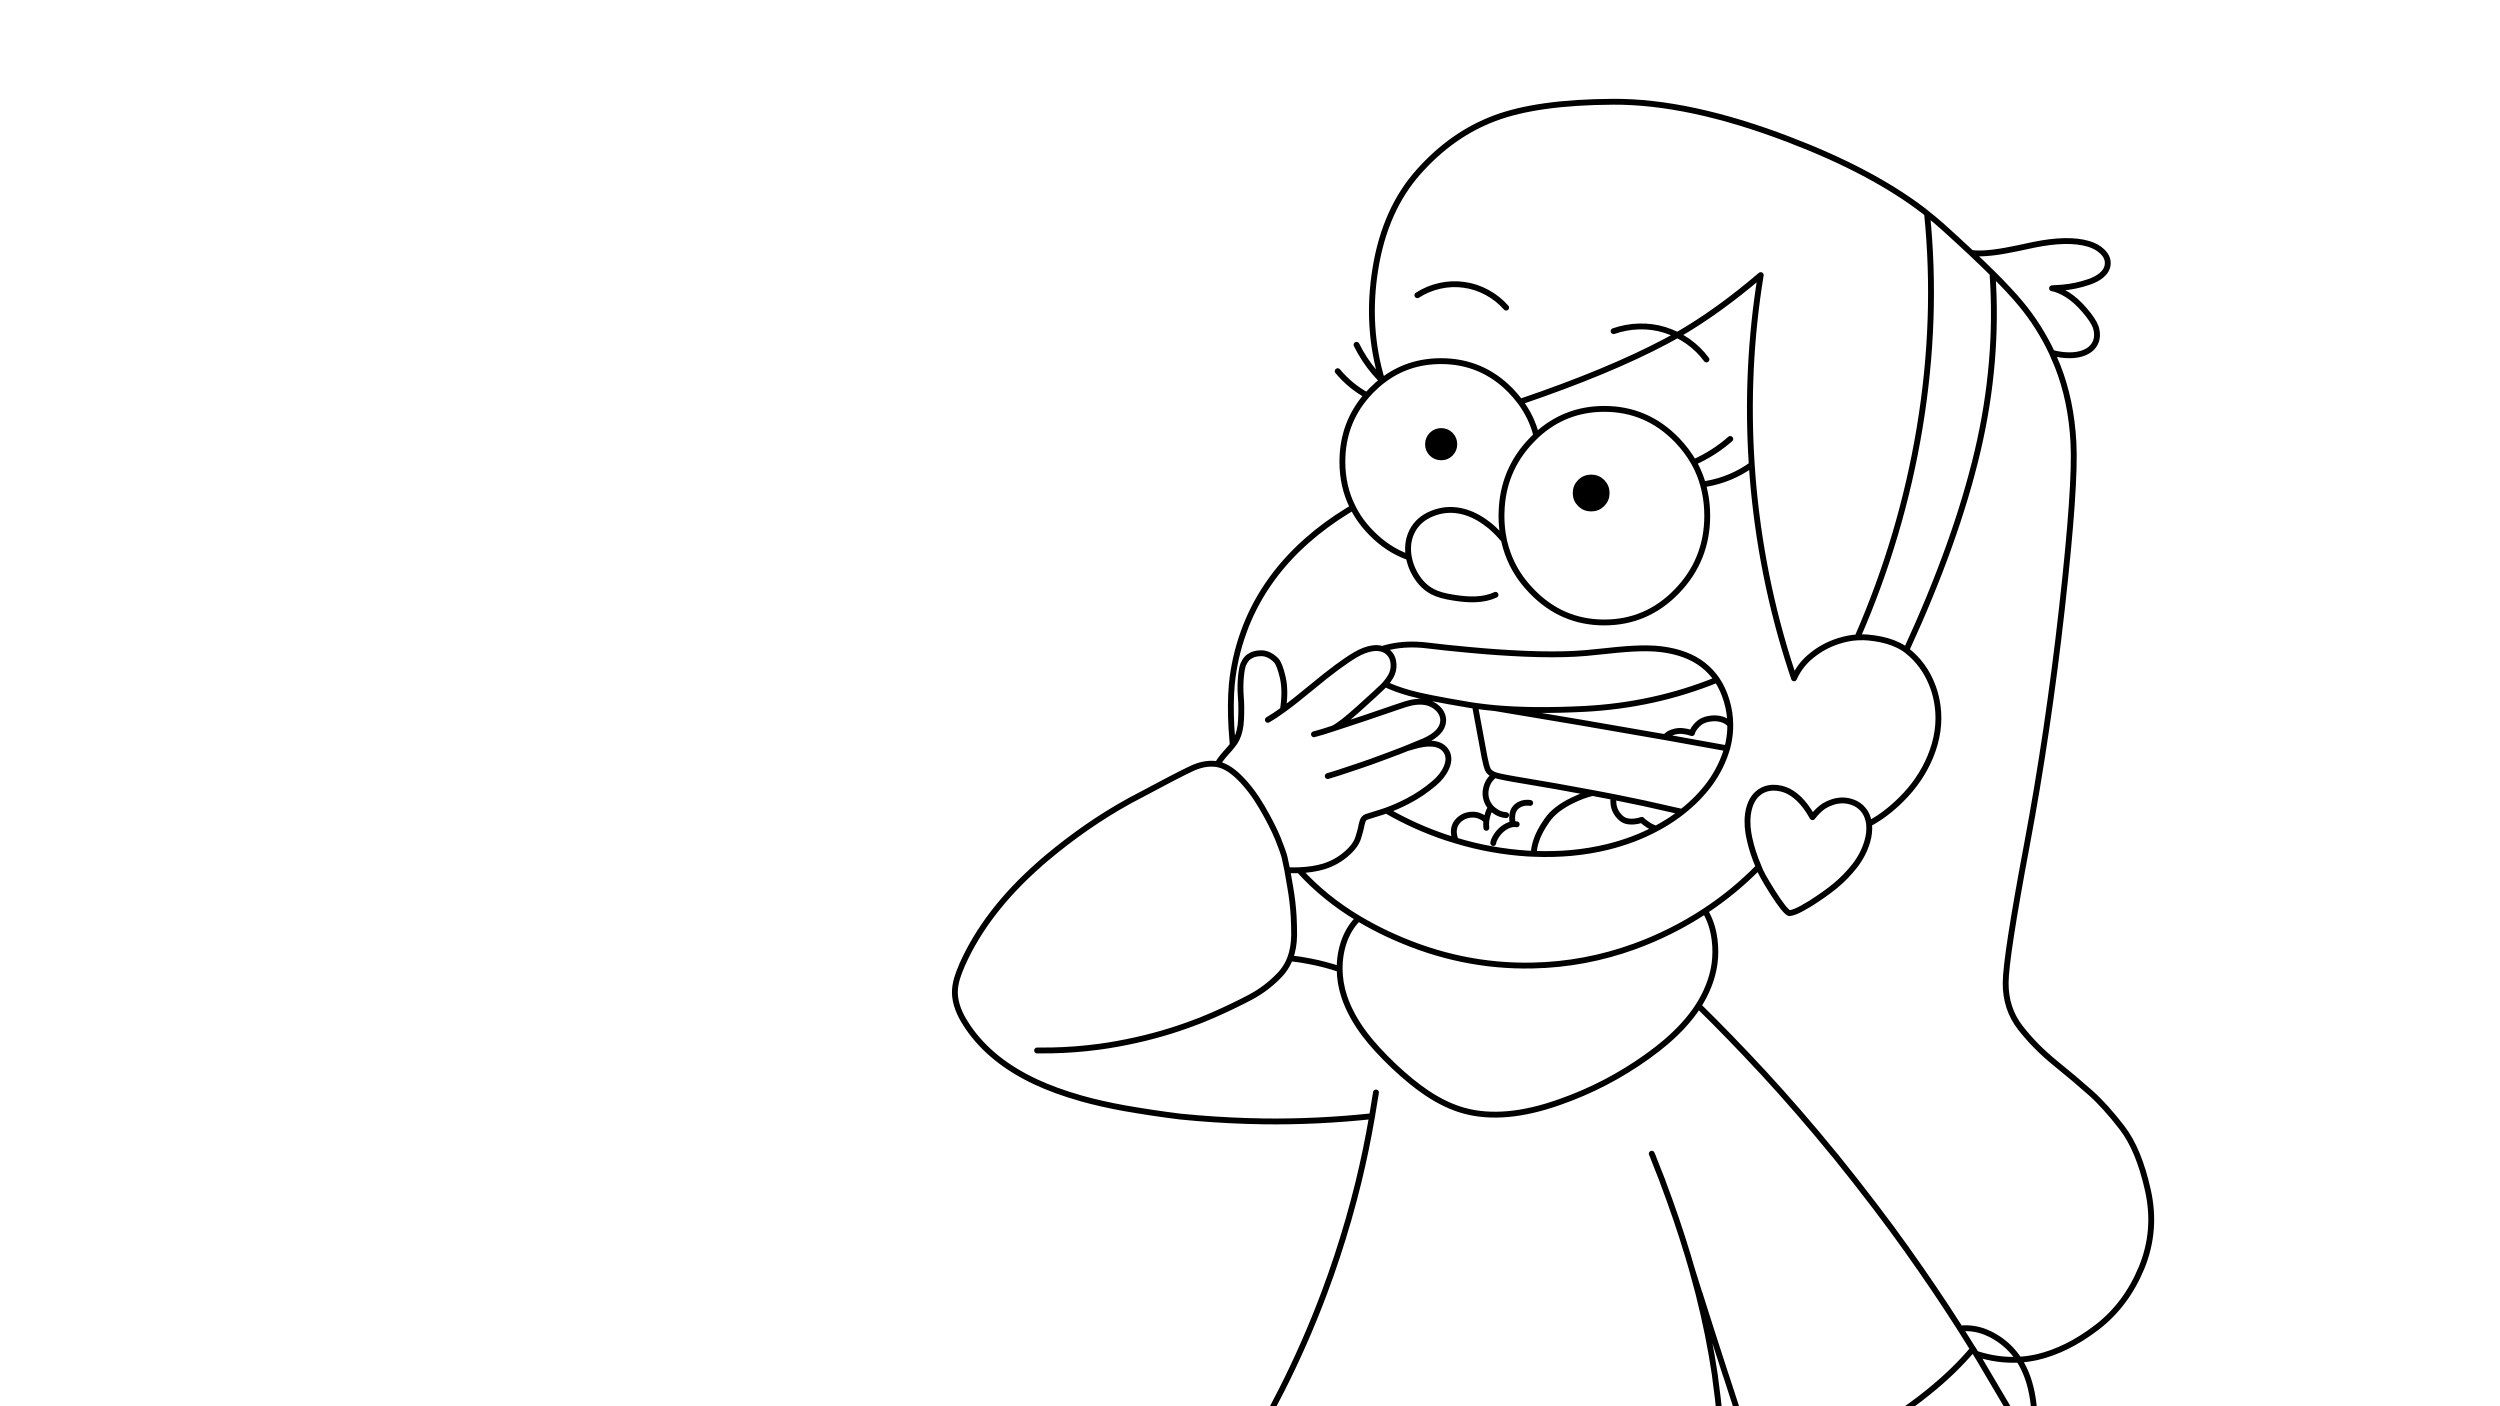 
<svg xmlns="http://www.w3.org/2000/svg" version="1.1" xmlns:xlink="http://www.w3.org/1999/xlink" preserveAspectRatio="none" x="0px" y="0px" width="1280px" height="720px" viewBox="0 0 1280 720">
<rect x="0" y="0" width="1280" height="720" fill="#333333" stroke="none"/>
<defs>
<g id="Layer2_0_FILL">
<path fill="#FFFFFF" stroke="none" d="
M 1280 720
L 1280 0 0 0 0 720 1280 720 Z"/>
</g>

<g id="Layer0_0_FILL">
<path fill="#BF7C42" stroke="none" d="
M 849.3 599.8
Q 849.6 602.5 849.9 605.25 850.5 604.9 851.2 604.6 850.25 602.2 849.3 599.8 Z"/>

<path fill="#000000" stroke="none" d="
M 806.75 252.45
Q 806.75 255.75 809.05 258.05 811.4 260.35 814.7 260.35 818 260.35 820.3 258.05 822.6 255.75 822.6 252.45 822.6 249.15 820.3 246.8 818 244.5 814.7 244.5 811.4 244.5 809.05 246.8 806.75 249.15 806.75 252.45
M 742.65 232.2
Q 744.6 230.25 744.6 227.45 744.6 224.65 742.65 222.65 740.7 220.7 737.9 220.7 735.1 220.7 733.1 222.65 731.15 224.65 731.15 227.45 731.15 230.25 733.1 232.2 735.1 234.15 737.9 234.15 740.7 234.15 742.65 232.2 Z"/>
</g>

<path id="Layer0_0_1_STROKES" stroke="#000000" stroke-width="3" stroke-linejoin="round" stroke-linecap="round" fill="none" d="
M 694.55 176.55
Q 698.3 184.15 703.75 190.6 705 192.1 707.7 195 699.3 167.4 704.25 137.3 709.2 107.2 726.3 88 743.4 68.75 765.25 60.55 787.1 52.3 825.95 52.1 864.8 51.9 915.7 71.35 958.5 87.65 985.2 108.15 985.9 108.75 986.65 109.35 990.85 112.65 994.65 116.05 1002.6 123.2 1009.3 129.5 1010.7 129.7 1012.55 129.75 1013.6 129.75 1014.7 129.75 1020.05 129.55 1026.9 128.3 1031.7 127.45 1041.25 125.35 1058.9 121.75 1069.3 124.85 1073.55 126.1 1076.3 128.7 1079.5 131.75 1079.15 135.35 1078.9 138.45 1075.9 141 1073.4 143.05 1069.55 144.35 1062.9 146.65 1055.9 147.25 1054.6 147.35 1050.65 147.6 1053.9 148.1 1058.4 150.85 1062.85 153.6 1067.35 158.85 1071.8 164.05 1073 167.4 1074.55 172.35 1072.55 176 1070.9 179.05 1067.1 180.6 1063.9 181.9 1059.7 181.9 1055.1 181.9 1050.6 180.65 1052.05 183.85 1053.4 187.2 1060.45 204.9 1061.6 226.55 1062.8 248.2 1055.7 311.55 1048.6 374.85 1037.8 432.4 1027 489.9 1026.9 503.15 1026.8 516.4 1034.45 526.25 1042.1 536.05 1052.35 544.35 1062.6 552.65 1070.3 559.5 1078 566.35 1086.55 577.5 1095.1 588.65 1099.7 609.3 1104.35 629.9 1096.5 649.05 1088.6 668.2 1073.35 679.8 1058.1 691.4 1042.8 694.9 1038.25 695.9 1033.7 696.15 1034.35 697.2 1035 698.3 1040 707.3 1041.25 719.6 1041.25 719.7 1041.3 719.9 1041.25 719.9 1041.3 719.95 1041.3 720.55 1041.4 721.2
M 1009.3 129.5
Q 1012.1 132.15 1014.7 134.65 1017.6 137.4 1020.15 139.95 1029.1 148.85 1034.55 155.4 1044.1 166.85 1050.6 180.65
M 1020.15 139.95
Q 1023.35 185 1012.5 231.1 1001.65 277.2 976.05 332.85 977.5 334 978.55 334.95 982.65 338.6 985.8 343.65 990.8 351.95 992.05 361.4 993.8 374.15 988.35 387.4 983.25 399.7 973.2 409.55 965.35 417.3 956.95 421.75 957 422.05 957 422.4 957.35 426.4 956.05 430.85 954.15 437.4 949.7 443.2 945.2 448.95 939.65 453.55 934.1 458.05 926.8 462.65 922.35 465.4 919.4 466.65 917.4 467.45 916.1 467.55 913.65 466.4 907.6 456.85 901.5 447.25 900.45 443.85 888.05 456.55 873 466.45 876.9 472.95 877.9 481.4 879.4 493.5 874.7 505.05 872.7 510.1 869.6 514.95 886 531.05 901.85 548.2 902.1 548.45 902.35 548.7 920.9 568.8 938.9 590.85 939.35 591.4 939.8 591.9 950 604.5 960.35 618.1 968.5 628.8 976.3 639.75 976.4 640 976.6 640.2 990.65 659.9 1003.6 680.2 1010.15 679.5 1016.6 682 1016.7 682.05 1016.75 682.1 1019.1 683 1021.4 684.4 1028.95 688.85 1033.7 696.15 1022.8 696.75 1011.7 693.1
L 1013.2 695.55
Q 1013.569 696.145 1013.95 696.75
L 1014.65 698
Q 1021.8 710 1027.4 719.6 1027.45 719.75 1027.55 719.9
L 1027.6 719.95
Q 1027.95 720.6 1028.3 721.2
M 986.65 109.35
Q 992.1 163.25 982.9 218.8 973.7 274.35 951 326.35
L 951.05 326.35
Q 954.45 326.2 956.3 326.4 963.5 327.05 968.9 329.05 969.9 329.45 970.9 329.9 973.7 331.1 976.05 332.85
M 826.15 169.55
Q 832.4 167.35 839.2 167.15 845.95 166.95 852.3 168.9 855.7 169.95 858.8 171.55 879.65 159.55 901.5 140.85 893.65 188.85 896.9 237.95 897.1 241.1 897.35 244.3 901.5 295.15 917.1 342.95 917.8 345.15 918.55 347.3 920.15 343.65 922.7 340.45 924.8 337.85 927.55 335.65 933.65 330.65 941.35 328.2 946.15 326.65 950.8 326.35 950.95 326.35 951 326.35
M 858.8 171.55
Q 861.6 172.95 864.25 174.8 869.8 178.75 873.7 184.05
M 707.7 195
Q 707.7 194.95 707.75 194.95 720.7 184.9 737.8 184.9 758.7 184.9 773.45 199.95 776.15 202.75 778.35 205.7 823.9 190.2 853.15 174.65 855.95 173.15 858.8 171.55
M 684.9 190.05
Q 691.35 197.75 699.85 202.4 700.9 201.15 702.1 199.95 703.7 198.35 705.4 196.85 706.1 196.25 706.85 195.65 707.25 195.3 707.7 195
M 725.7 151.15
Q 730.95 147.75 737.2 146.35 743.45 144.95 749.65 145.85 755.8 146.7 761.4 149.75 767 152.8 771.15 157.5
M 699.85 202.4
Q 687.3 216.75 687.3 236.45 687.3 249.15 692.6 259.65 692.6 259.75 692.7 259.85 693.95 262.35 695.5 264.75 698.3 269 702.1 272.85 710.5 281.45 720.95 285.2 721.15 285.25 721.3 285.35
L 721.35 285.35
Q 721 283.65 720.95 281.95 720.8 278.75 721.55 275.85 722.05 273.85 723 272 726.15 265.8 733.35 262.9 740.25 260.15 747.5 261.55 754.1 262.85 760.3 267.3 761.65 268.25 763 269.35 766.5 272.3 769.85 276.25
L 769.9 276.25
Q 769.9 276.2 769.95 276.15 768.75 270.35 768.75 264.05 768.75 263.15 768.8 262.3 769.35 240.75 784.2 225.35 785.4 224.15 786.6 222.95 784.25 213.6 778.35 205.7
M 744.6 227.45
Q 744.6 230.25 742.65 232.2 740.7 234.15 737.9 234.15 735.1 234.15 733.1 232.2 731.15 230.25 731.15 227.45 731.15 224.65 733.1 222.65 735.1 220.7 737.9 220.7 740.7 220.7 742.65 222.65 744.6 224.65 744.6 227.45 Z
M 822.6 252.45
Q 822.6 255.75 820.3 258.05 818 260.35 814.7 260.35 811.4 260.35 809.05 258.05 806.75 255.75 806.75 252.45 806.75 249.15 809.05 246.8 811.4 244.5 814.7 244.5 818 244.5 820.3 246.8 822.6 249.15 822.6 252.45 Z
M 885.9 224.75
Q 877.6 232.05 867.2 236.7 871.25 243.85 872.9 252.1 874.1 257.8 874.1 264.05 874.1 286.65 858.65 302.65 843.2 318.7 821.4 318.7 799.6 318.7 784.2 302.65 777.9 296.15 774.2 288.6 771.6 283.25 770.2 277.35 770.1 276.9 770 276.45 769.9 276.35 769.85 276.25
M 770 276.45
Q 770 276.3 769.95 276.15
M 692.7 259.85
Q 691.35 260.65 690 261.45 678.6 268.45 669.2 276.75 657.25 287.3 649 299.55 641.35 310.8 636.7 323.75 632.05 336.65 630.7 350.25 629.8 360.25 630.5 372.7 630.7 376.4 631.15 381.45 632.6 379.6 633.2 378.25 635.1 374.4 635.4 368.65 635.75 362 635.3 356.75 634.9 351.55 635.35 346.7 635.8 341.85 636.6 340.05 637.4 338.3 638.3 337.3 639.2 336.25 640.75 335.5 642.25 334.7 644.7 334.5 647.1 334.25 649.3 335.2 651.45 336.15 653.35 338.05 655.2 340 656.8 346.95 658.35 353.85 656.85 363.45 663.1 358.95 671.55 351.9 685.95 339.95 694 335.25 698.6 332.55 702.7 331.95 705.5 331.55 707.7 332.25 715.95 329.65 725.55 330.05 727.95 330.15 730.45 330.45 739.3 331.55 750.65 332.6 755.2 333 760.2 333.45 767.05 334 773.35 334.35 788.7 335.25 801 334.95 806.8 334.8 812 334.35 815.75 334 822.5 333.3 824.95 333.05 827.75 332.75 837.2 331.85 843.6 331.95 847.6 332 850.55 332.4 863.85 334.05 872.05 340.5 876.15 343.7 879.1 348.05 882.2 352.65 884 358.65 885.9 364.8 885.9 371.1 885.95 375.85 884.9 380.75 884.55 382.25 884.3 383.15 881.55 392.6 875.65 400.85 869.75 408.95 861.2 415.65 860.55 416.15 859.9 416.65 859.5 416.95 859.05 417.3 853.8 421.15 847.9 424.25 836.6 430.3 823 433.65 805.05 438 785.25 437.15 783.65 437.1 782.05 437 772.75 436.4 763.6 434.75 754.4 433.1 745.4 430.35 742.95 429.65 740.55 428.85 724.4 423.45 709.8 415 708.5 415.45 707.25 415.85 701.15 417.7 699.6 418.25 698.1 418.85 697.55 420.75 697 422.65 696.85 423.7 696.7 424.7 695.4 428.95 694.1 433.15 689.1 437.4 684.1 441.65 677.65 443.65 672.3 445.25 665.3 445.55 665.2 445.55 665.15 445.55 678.05 459.8 695.5 470.25 702.7 474.55 710.55 478.25 712.1 478.95 713.65 479.65 748.1 495.1 784.65 494.35 811.55 493.8 836.95 484.55 846.05 481.25 855 476.8 864.45 472.1 873 466.45
M 721.35 285.35
Q 721.95 288.7 723.5 292 727.15 299.6 733.4 302.9 737.3 305 744.55 306.05 750.8 307.05 755.35 306.85 761.25 306.65 765.7 304.55
M 707.7 332.25
Q 709.45 332.75 710.8 334 713.25 336.2 713.5 340 713.7 343.5 712 346.4 710.8 348.4 709.2 350.25 714.1 352.7 721.7 354.85 729.3 357.05 752.5 360.95 753.8 361.15 755.2 361.35 760 362.05 765.4 362.55 784.95 364.3 811.4 362.95 847.15 361.05 879.1 348.05
M 649.15 368.55
Q 652.45 366.65 656.85 363.45
M 679.8 397.35
Q 683 396.35 685.95 395.45 686.7 395.2 687.4 394.95 695.7 392.25 701.9 390.05 710.7 386.85 717.7 384.15 719.1 383.55 720.45 383.05 725.65 380.95 729.4 379.35 738.5 375.25 738.9 369.25 739.1 365.7 736.3 362.85 733.6 360.15 729.8 359.5 726.55 358.95 722.6 359.75 719.9 360.35 715.55 361.9 698.55 367.8 682.5 373 679.9 373.85 677.35 374.65 674.9 375.4 672.75 375.95
M 709.2 350.25
Q 708.5 351 707.75 351.75 705.2 354.25 695.7 362.8 686.2 371.35 682.5 373
M 720.45 383.05
Q 722.3 382.5 724.15 382 729.2 380.55 732.9 380.75 737.8 381 740.15 384.15 742.8 387.75 740.6 392.95 738.7 397.35 734.3 401.05 728.05 406.4 720.7 410.2 714.85 413.2 709.8 415
M 755.2 361.35
L 760.05 387.55
Q 760.9 391.9 761.7 393.85 762.45 395.75 765.35 396.8
L 765.4 396.85
Q 768.35 397.85 781.6 400 794.8 402.15 815.35 406 820.7 407 826.1 408.05 841.85 411.15 857.6 414.85 859.4 415.25 861.2 415.65
M 786.6 222.95
Q 801.3 209.35 821.4 209.35 843.2 209.35 858.65 225.35 863.75 230.65 867.2 236.7
M 872.55 247.9
Q 873.3 247.8 874.05 247.65 880.2 246.55 886 244.1 891.8 241.65 896.9 237.95
M 885.9 371.1
Q 884.35 369.1 881.4 368.25 878.4 367.4 874.9 368.05 871.3 368.65 869.05 371 866.7 373.45 866.3 375.35 861.2 373.65 857.6 374.55 853.95 375.4 852.7 377.45 868.45 380.25 884.3 383.15
M 765.4 362.55
Q 808.95 369.75 852.7 377.45
M 956.95 421.75
Q 956.6 419.15 955.6 417.05 955 415.8 954.15 414.75 951.95 411.9 948.25 410.65 944.7 409.4 941 410 939.55 410.2 938.15 410.7 936.1 411.35 934.1 412.55 931.05 414.45 928 418.4 926.2 415.15 924.2 412.55 921.1 408.55 917.65 406.25 914.05 403.85 909.9 403.4 905.5 402.9 902 404.85 897.1 407.6 895.45 414.25 894.1 419.8 895.2 426.65 895.4 427.85 895.65 429 897.15 436.25 900.45 443.85
M 826.1 408.05
Q 825.9 410.25 826.15 412.05 826.6 414.85 828.2 416.95 829.9 419.2 831.7 420 833.4 420.75 835.9 420.65 838.4 420.55 840.6 419.75 841.3 420.65 844.15 422.55 845.25 423.25 846.75 423.85 847 423.95 847.9 424.25
M 695.5 470.25
Q 693.35 472.35 691.7 474.85 687.85 480.7 686.5 488.5 685.85 492.35 685.9 496.2 685.95 503.3 688.3 510.4 691.55 520.05 698.8 529.65 704.5 537.15 713.7 545.9 722.75 554.4 730.45 559.55 740.2 566.1 749.7 568.7 770.2 574.3 798.4 564.3 822.5 555.9 843.4 540.95 843.6 540.85 843.8 540.65 849.1 536.85 853.5 533.05 858.2 528.95 861.9 524.9 866.35 520.05 869.6 514.95
M 845.7 590.7
Q 846.05 591.5 846.4 592.35 846.55 592.8 846.7 593.2 848.05 596.5 849.3 599.8 850.25 602.2 851.2 604.6 851.3 604.95 851.4 605.25 858.7 624.6 864.2 642.85 864.7 644.45 865.15 646.1 865.2 646.25 865.25 646.45 865.7 648 866.15 649.5 868 655.45 869.9 661.5 869.95 661.6 870 661.65 876.45 682.1 883.6 704.05 883.65 704.15 883.7 704.25 886.15 711.8 888.7 719.6 888.7 719.7 888.8 719.9 889 720.5 889.2 721.2
M 785.25 437.15
Q 785.4 433.95 786.45 430.7 787.95 425.85 792.1 419.95 796.2 414.05 805.2 409.75 810.3 407.25 815.35 406
M 783.45 411.1
Q 782.6 410.95 781.8 411 781.25 411 780.7 411.05 778.8 411.35 777.25 412.35 775.7 413.4 774.95 414.95 774.9 415 774.9 415.05 774 417.05 774.3 420.35 774.4 421.15 774.5 422 775.65 421.85 776.55 422.05
M 764.55 431.65
Q 764.65 430.85 764.9 430.25 765.2 429.55 765.55 428.9 766.8 426.65 768.6 425 770.55 423.25 772.8 422.4 773.7 422.1 774.5 422
M 765.35 396.8
Q 764.6 397.3 764.05 397.85 761.7 400.1 760.9 403.45 760.1 406.75 761.2 409.9 761.95 411.85 763.3 413.45 764.1 414.3 765.1 415.05 767.9 417.15 771.15 417.35
M 745.4 430.35
Q 744.9 429.25 744.65 428.25 743.8 424.65 745.4 421.75 746.75 419.45 749.5 418.05 751.5 417.15 753.8 417.1 756.1 417.05 758.05 418 759.75 418.75 761 420.15 761.3 417.95 762.15 415.75 762.65 414.55 763.3 413.45
M 761 420.15
Q 760.8 421.95 761 423.85
M 631.15 381.45
Q 630 382.95 628.35 384.75 624.6 388.85 623.4 391.3 628.65 392.3 634.4 397.9 640.8 404.15 646.2 413.45 651.6 422.75 654.35 429.5 657.05 436.25 657.7 438.95 658.3 441.55 659.1 445.55 662.7 445.65 665.15 445.55
M 659.1 445.55
Q 659.9 450.1 660.65 454.5 661.9 461.65 662.35 469.1 662.6 473.85 662.6 478.8 662.5 485.4 660.55 490.65 665.5 491.15 670.45 492.15 678.35 493.65 685.9 496.2
M 660.55 490.65
Q 660.2 491.45 659.85 492.3 658.2 495.85 655.6 498.75 648.65 506.15 639.85 510.75 631.3 515.25 621.3 519.65 621.2 519.65 621.1 519.75 620.9 519.8 620.7 519.9 617.7 521.2 614.6 522.45 613.8 522.75 613 523.05 595.4 529.85 576.8 533.55 572.1 534.5 567.45 535.25 566.9 535.35 566.4 535.4 564.9 535.65 563.4 535.85 563.05 535.9 562.7 535.95
L 562.65 535.95
Q 550.7 537.55 538.75 537.8 534.85 537.9 531 537.85
M 704.5 559.35
Q 703.5 565.6 702.5 571.5 699.6 588.6 695.5 605.4 690.8 624.5 684.6 643.3 681.5 652.7 678.05 661.9 677.95 662.1 677.9 662.3 668.3 687.85 655.95 712.2 655.9 712.3 655.8 712.45 653.9 716.2 651.95 719.9 651.6 720.55 651.3 721.2
M 869.9 661.5
Q 869.7 661.6 869.45 661.7 869.45 661.8 869.5 661.85 869.7 661.75 870 661.65
M 866.15 649.5
Q 867.1 652.8 867.95 656.1 868.7 658.9 869.45 661.7
M 869.5 661.85
Q 875.05 683.7 878.1 704.6 878.1 704.75 878.1 704.9 878.9 710.6 879.55 716.15 879.75 717.9 879.9 719.6 879.9 719.75 879.95 719.9 880 720.55 880.1 721.2
M 1003.6 680.2
Q 1006.75 685.1 1009.8 690.1 1010 690.35 1010.2 690.65 1010.95 691.9 1011.7 693.1
M 1013.2 695.55
Q 1013.9 696.8 1014.65 698
M 976.2 721.2
Q 977.05 720.55 977.9 719.95 977.9 719.9 978 719.9 978.2 719.7 978.4 719.6 980.9 717.75 983.1 716.1 985.4 714.35 987.35 712.75 1000.7 702 1010.2 690.65
M 702.5 571.5
Q 674.4 574.5 646.75 574.15 646.1 574.1 645.45 574.1 641.95 574.05 638.5 573.95 621.55 573.4 605 571.75 604.7 571.7 604.4 571.7 589.9 569.9 575.7 567.4 563.8 565.25 553.6 562.4 553.35 562.3 553.15 562.25 540.3 558.6 530.15 553.85 507.55 543.25 495.8 526.2 495.3 525.45 494.85 524.75 489.05 516.05 488.9 508.35 488.85 504.95 490 500.95 490.85 498.1 492.65 493.9 504.85 466.55 532.15 442.55 532.25 442.45 532.4 442.3
L 532.45 442.25
Q 533.85 441.05 535.6 439.55 556.2 422.25 577.85 410.3 578.4 409.95 579 409.65 579.8 409.25 580.55 408.85 603.6 396.5 610 393.55 616.3 390.55 622.15 391.1 622.75 391.15 623.4 391.3"/>
</defs>

<g transform="matrix( 1, 0, 0, 1, 0,0) ">
<use xlink:href="#Layer2_0_FILL"/>
</g>

<g transform="matrix( 1, 0, 0, 1, 0,0) ">
<use xlink:href="#Layer0_0_FILL"/>

<use xlink:href="#Layer0_0_1_STROKES"/>
</g>
</svg>
